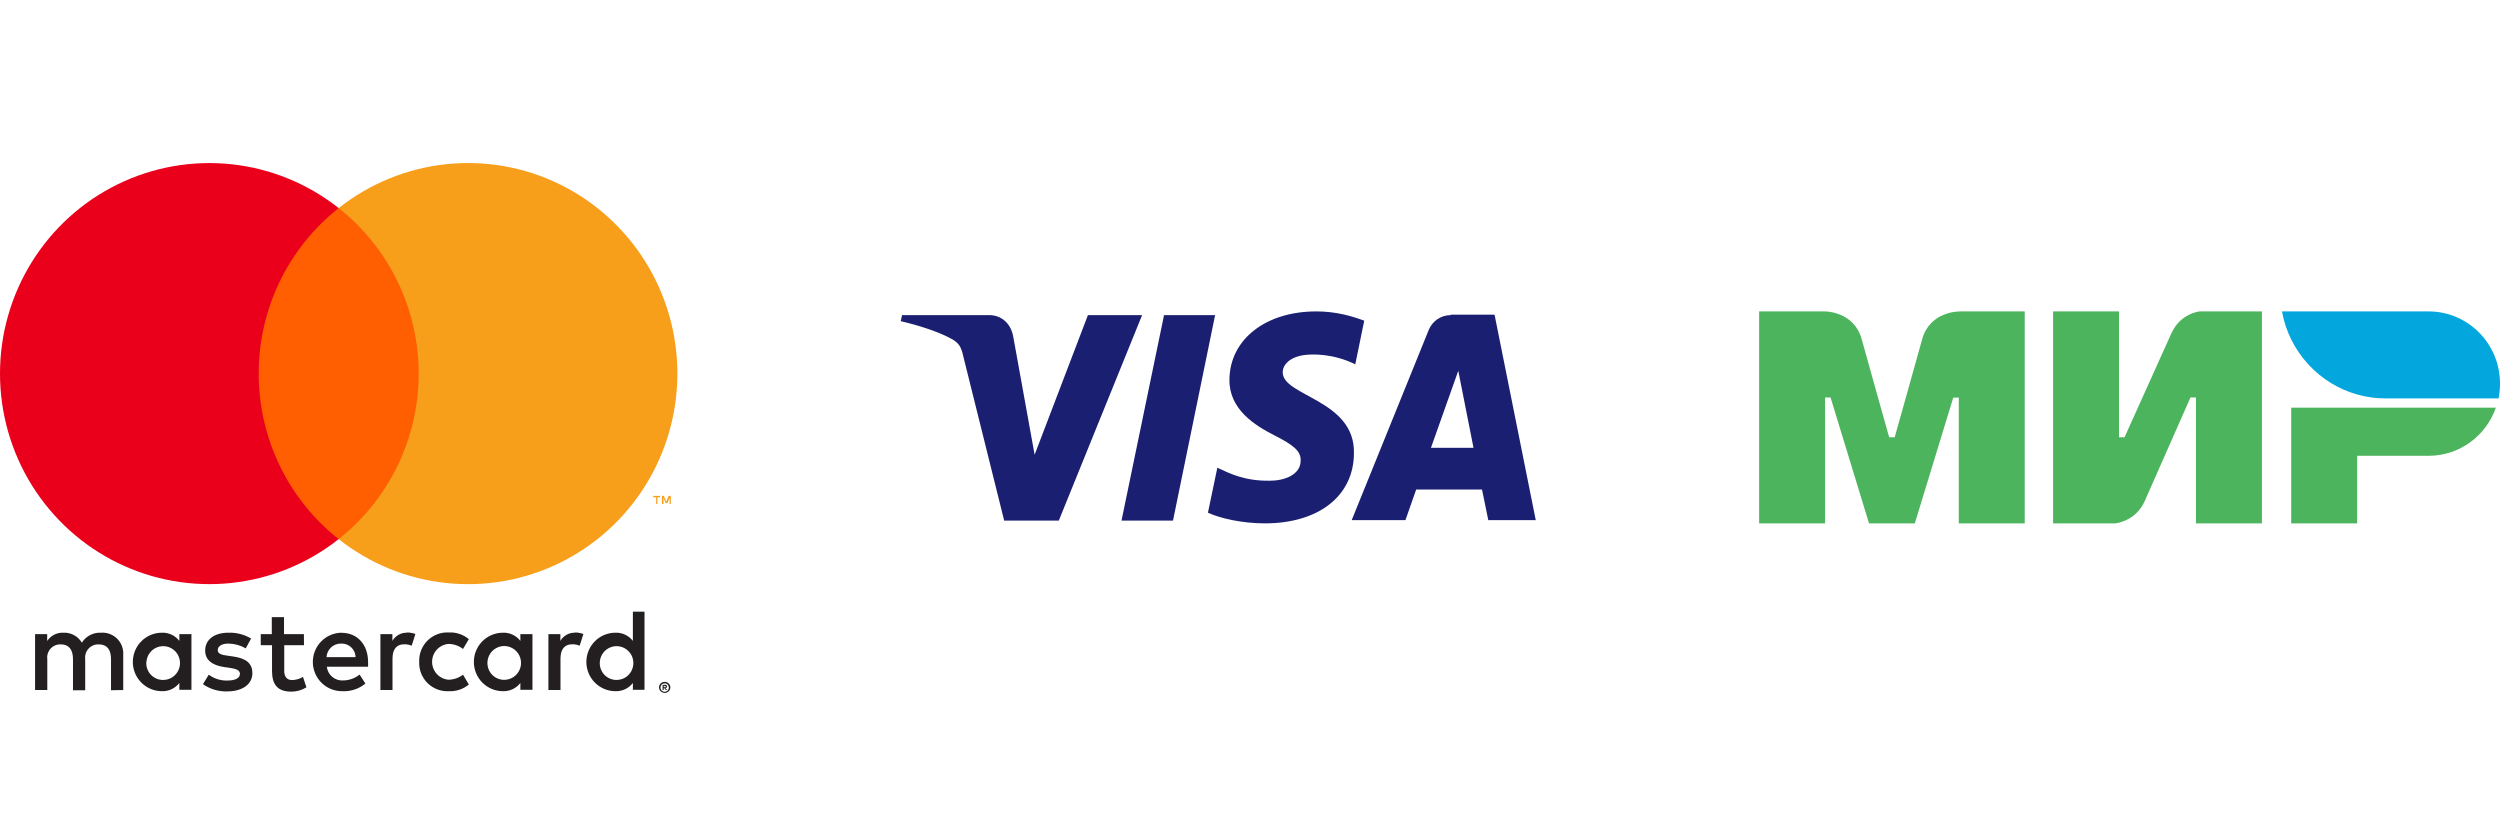 <svg width="184" height="60" viewBox="0 0 184 60" fill="none" xmlns="http://www.w3.org/2000/svg">
    <g clip-path="url(#clip0)">
        <path fill-rule="evenodd" clip-rule="evenodd" d="M14.694 2.97376e-07V0.007C14.687 0.007 12.564 3.09945e-07 11.998 2.05C11.479 3.931 10.016 9.122 9.976 9.265H9.571C9.571 9.265 8.075 3.958 7.549 2.044C6.983 -0.007 4.853 2.97376e-07 4.853 2.97376e-07H0V15.6H4.853V6.335H5.257L8.088 15.6H11.458L14.289 6.342H14.694V15.6H19.547V2.97376e-07H14.694ZM32.42 0C32.42 0 30.998 0.129 30.331 1.635L26.893 9.265H26.489V0H21.636V15.6H26.219C26.219 15.6 27.709 15.464 28.376 13.965L31.746 6.335H32.151V15.6H37.004V0H32.42V0ZM39.161 7.085V15.6H44.014V10.627H49.271C51.563 10.627 53.504 9.149 54.225 7.085H39.161V7.085Z" transform="translate(129.472 22.92)" fill="#4DB45E"/>
        <path fill-rule="evenodd" clip-rule="evenodd" d="M10.791 0H0C0.539 2.97 2.743 5.354 5.594 6.131C6.241 6.308 6.922 6.404 7.623 6.404H15.941C16.015 6.049 16.049 5.688 16.049 5.314C16.049 2.377 13.696 0 10.791 0Z" transform="translate(167.952 22.92)" fill="#03A7DE"/>
        <path d="M13.778 0.273L9.855 10.548L8.273 1.809C8.075 0.819 7.35 0.273 6.526 0.273H0.099L0 0.717C1.318 1.024 2.802 1.502 3.725 2.014C4.285 2.321 4.45 2.594 4.615 3.345L7.614 15.395H11.635L17.766 0.273H13.778Z" transform="translate(66.293 22.92)" fill="#1A1F71"/>
        <path d="M19.381 0.273L16.25 15.395H20.04L23.139 0.273H19.381Z" transform="translate(66.293 22.92)" fill="#1A1F71"/>
        <path d="M28.116 4.472C28.116 3.926 28.643 3.345 29.731 3.209C30.258 3.14 31.774 3.072 33.455 3.891L34.115 0.683C33.192 0.341 32.038 0 30.588 0C26.863 0 24.226 2.048 24.193 5.018C24.16 7.203 26.072 8.397 27.489 9.114C28.973 9.865 29.467 10.309 29.434 10.992C29.434 12.016 28.248 12.46 27.193 12.46C25.281 12.494 24.193 11.913 23.303 11.504L22.611 14.815C23.501 15.225 25.116 15.6 26.797 15.6C30.753 15.6 33.357 13.586 33.357 10.411C33.422 6.486 28.083 6.247 28.116 4.472Z" transform="translate(66.293 22.92)" fill="#1A1F71"/>
        <path d="M39.026 10.036L41.036 4.369L42.157 10.036H39.026ZM40.476 0.273C39.751 0.273 39.125 0.717 38.861 1.365L33.192 15.361H37.147L37.938 13.108H42.783L43.245 15.361H46.739L43.706 0.239H40.476V0.273Z" transform="translate(66.293 22.92)" fill="#1A1F71"/>
        <path d="M6.488 5.768V3.185C6.503 2.968 6.472 2.75 6.396 2.546C6.321 2.342 6.203 2.156 6.051 2.001C5.899 1.847 5.715 1.726 5.513 1.648C5.311 1.57 5.095 1.537 4.879 1.55C4.596 1.531 4.313 1.589 4.06 1.718C3.807 1.846 3.593 2.041 3.441 2.281C3.302 2.048 3.103 1.857 2.865 1.728C2.627 1.6 2.358 1.538 2.088 1.55C1.853 1.538 1.619 1.588 1.408 1.695C1.198 1.802 1.02 1.963 0.89 2.161V1.653H2.28552e-07V5.768H0.899V3.504C0.88 3.363 0.892 3.22 0.934 3.084C0.976 2.949 1.048 2.824 1.143 2.72C1.239 2.615 1.357 2.533 1.487 2.48C1.618 2.426 1.759 2.403 1.9 2.41C2.491 2.41 2.79 2.798 2.79 3.495V5.785H3.689V3.504C3.671 3.363 3.683 3.22 3.726 3.085C3.768 2.95 3.84 2.826 3.936 2.721C4.031 2.617 4.148 2.535 4.279 2.482C4.409 2.428 4.55 2.403 4.69 2.41C5.298 2.41 5.589 2.798 5.589 3.495V5.785L6.488 5.768ZM19.784 1.653H18.321V0.405H17.422V1.653H16.609V2.471H17.439V4.364C17.439 5.32 17.807 5.888 18.86 5.888C19.253 5.889 19.639 5.779 19.973 5.57L19.716 4.803C19.477 4.947 19.206 5.027 18.928 5.036C18.5 5.036 18.338 4.76 18.338 4.347V2.471H19.793L19.784 1.653ZM27.376 1.55C27.159 1.543 26.945 1.596 26.755 1.702C26.565 1.808 26.407 1.963 26.298 2.152V1.653H25.416V5.768H26.306V3.461C26.306 2.781 26.597 2.402 27.162 2.402C27.353 2.399 27.542 2.434 27.719 2.505L27.992 1.644C27.789 1.571 27.575 1.533 27.359 1.532L27.376 1.55ZM15.899 1.98C15.395 1.679 14.815 1.529 14.229 1.55C13.194 1.55 12.518 2.049 12.518 2.867C12.518 3.538 13.014 3.951 13.93 4.08L14.358 4.141C14.846 4.21 15.077 4.339 15.077 4.571C15.077 4.89 14.752 5.07 14.144 5.07C13.655 5.085 13.176 4.933 12.783 4.64L12.355 5.337C12.874 5.701 13.495 5.888 14.127 5.871C15.308 5.871 15.993 5.311 15.993 4.528C15.993 3.745 15.453 3.426 14.563 3.297L14.135 3.237C13.75 3.185 13.442 3.108 13.442 2.832C13.442 2.557 13.733 2.35 14.221 2.35C14.672 2.355 15.114 2.477 15.505 2.703L15.899 1.98ZM39.74 1.55C39.523 1.543 39.308 1.596 39.118 1.702C38.928 1.808 38.771 1.963 38.661 2.152V1.653H37.78V5.768H38.67V3.461C38.67 2.781 38.961 2.402 39.526 2.402C39.716 2.399 39.905 2.434 40.082 2.505L40.356 1.644C40.153 1.571 39.939 1.533 39.723 1.532L39.74 1.55ZM28.271 3.702C28.26 3.991 28.31 4.279 28.416 4.548C28.523 4.817 28.684 5.06 28.889 5.263C29.095 5.465 29.34 5.622 29.609 5.724C29.878 5.826 30.166 5.87 30.453 5.854C30.988 5.881 31.513 5.706 31.925 5.363L31.497 4.64C31.19 4.876 30.814 5.006 30.428 5.01C30.099 4.983 29.792 4.833 29.568 4.589C29.344 4.345 29.22 4.025 29.22 3.693C29.22 3.361 29.344 3.041 29.568 2.797C29.792 2.553 30.099 2.403 30.428 2.376C30.814 2.38 31.19 2.51 31.497 2.746L31.925 2.023C31.513 1.68 30.988 1.505 30.453 1.532C30.166 1.516 29.878 1.56 29.609 1.662C29.34 1.764 29.095 1.921 28.889 2.123C28.684 2.326 28.523 2.569 28.416 2.838C28.31 3.107 28.26 3.395 28.271 3.684V3.702ZM36.607 3.702V1.653H35.717V2.152C35.566 1.956 35.371 1.8 35.147 1.695C34.924 1.59 34.679 1.54 34.433 1.55C33.866 1.55 33.322 1.776 32.92 2.18C32.519 2.583 32.294 3.131 32.294 3.702C32.294 4.272 32.519 4.82 32.92 5.223C33.322 5.627 33.866 5.854 34.433 5.854C34.679 5.863 34.924 5.813 35.147 5.708C35.371 5.603 35.566 5.447 35.717 5.251V5.75H36.607V3.702ZM33.295 3.702C33.309 3.459 33.393 3.227 33.537 3.032C33.681 2.837 33.879 2.689 34.106 2.606C34.332 2.523 34.578 2.508 34.813 2.564C35.048 2.62 35.261 2.743 35.427 2.919C35.593 3.095 35.704 3.316 35.747 3.555C35.789 3.794 35.762 4.04 35.667 4.263C35.572 4.486 35.415 4.677 35.214 4.811C35.013 4.945 34.777 5.017 34.536 5.019C34.367 5.021 34.198 4.988 34.042 4.921C33.886 4.855 33.745 4.757 33.629 4.633C33.512 4.51 33.422 4.363 33.365 4.203C33.307 4.042 33.284 3.872 33.295 3.702V3.702ZM22.553 1.55C21.986 1.558 21.445 1.792 21.049 2.201C20.653 2.61 20.435 3.161 20.443 3.732C20.451 4.303 20.684 4.847 21.091 5.245C21.498 5.643 22.046 5.862 22.613 5.854C23.229 5.885 23.834 5.686 24.312 5.294L23.884 4.631C23.546 4.904 23.128 5.055 22.694 5.062C22.4 5.087 22.108 4.996 21.879 4.808C21.651 4.62 21.504 4.35 21.471 4.055H24.509C24.509 3.943 24.509 3.831 24.509 3.71C24.509 2.419 23.713 1.558 22.566 1.558L22.553 1.55ZM22.553 2.35C22.686 2.347 22.819 2.371 22.943 2.419C23.067 2.468 23.18 2.541 23.277 2.634C23.373 2.726 23.45 2.837 23.503 2.96C23.557 3.083 23.586 3.215 23.589 3.349H21.449C21.465 3.072 21.587 2.813 21.79 2.627C21.993 2.44 22.261 2.341 22.536 2.35H22.553ZM44.854 3.71V2.62707e-07H43.998V2.152C43.847 1.956 43.652 1.8 43.428 1.695C43.205 1.59 42.96 1.54 42.714 1.55C42.147 1.55 41.602 1.776 41.201 2.18C40.8 2.583 40.574 3.131 40.574 3.702C40.574 4.272 40.8 4.82 41.201 5.223C41.602 5.627 42.147 5.854 42.714 5.854C42.96 5.863 43.205 5.813 43.428 5.708C43.652 5.603 43.847 5.447 43.998 5.251V5.75H44.854V3.71ZM46.339 5.169C46.395 5.169 46.45 5.179 46.502 5.199C46.551 5.22 46.596 5.249 46.634 5.286C46.672 5.323 46.702 5.366 46.724 5.415C46.746 5.465 46.757 5.519 46.757 5.574C46.757 5.629 46.746 5.683 46.724 5.733C46.702 5.781 46.672 5.825 46.634 5.862C46.596 5.899 46.551 5.928 46.502 5.948C46.45 5.971 46.395 5.983 46.339 5.983C46.258 5.982 46.178 5.958 46.11 5.914C46.042 5.87 45.988 5.807 45.954 5.733C45.932 5.683 45.921 5.629 45.921 5.574C45.921 5.519 45.932 5.465 45.954 5.415C45.976 5.366 46.006 5.323 46.044 5.286C46.082 5.249 46.127 5.22 46.176 5.199C46.232 5.177 46.292 5.167 46.352 5.169H46.339ZM46.339 5.897C46.382 5.897 46.424 5.888 46.463 5.871C46.5 5.854 46.533 5.831 46.562 5.802C46.615 5.743 46.645 5.667 46.645 5.587C46.645 5.507 46.615 5.43 46.562 5.372C46.533 5.343 46.5 5.319 46.463 5.303C46.424 5.286 46.382 5.277 46.339 5.277C46.296 5.277 46.254 5.286 46.215 5.303C46.176 5.319 46.141 5.342 46.112 5.372C46.059 5.43 46.029 5.507 46.029 5.587C46.029 5.667 46.059 5.743 46.112 5.802C46.142 5.832 46.176 5.855 46.215 5.871C46.258 5.89 46.305 5.898 46.352 5.897H46.339ZM46.365 5.385C46.404 5.383 46.444 5.395 46.476 5.419C46.489 5.43 46.499 5.444 46.506 5.459C46.513 5.475 46.516 5.492 46.514 5.509C46.515 5.524 46.513 5.538 46.508 5.551C46.502 5.565 46.495 5.577 46.484 5.587C46.46 5.609 46.428 5.623 46.395 5.626L46.519 5.768H46.42L46.305 5.626H46.266V5.768H46.185V5.389L46.365 5.385ZM46.27 5.458V5.561H46.365C46.381 5.566 46.399 5.566 46.416 5.561C46.419 5.555 46.42 5.548 46.42 5.542C46.42 5.535 46.419 5.528 46.416 5.522C46.419 5.516 46.42 5.51 46.42 5.503C46.42 5.496 46.419 5.49 46.416 5.484C46.399 5.479 46.381 5.479 46.365 5.484L46.27 5.458ZM41.563 3.71C41.577 3.468 41.661 3.235 41.806 3.041C41.95 2.846 42.147 2.698 42.374 2.615C42.6 2.532 42.846 2.517 43.081 2.573C43.316 2.628 43.529 2.752 43.695 2.928C43.861 3.104 43.972 3.325 44.015 3.564C44.057 3.803 44.03 4.049 43.935 4.272C43.84 4.495 43.683 4.685 43.482 4.82C43.281 4.954 43.045 5.026 42.804 5.027C42.635 5.029 42.467 4.996 42.31 4.93C42.154 4.864 42.014 4.766 41.897 4.642C41.78 4.518 41.691 4.371 41.633 4.211C41.576 4.051 41.552 3.88 41.563 3.71V3.71ZM11.508 3.71V1.653H10.618V2.152C10.466 1.956 10.271 1.8 10.048 1.695C9.825 1.59 9.58 1.54 9.334 1.55C8.766 1.55 8.222 1.776 7.821 2.18C7.419 2.583 7.194 3.131 7.194 3.702C7.194 4.272 7.419 4.82 7.821 5.223C8.222 5.627 8.766 5.854 9.334 5.854C9.58 5.863 9.825 5.813 10.048 5.708C10.271 5.603 10.466 5.447 10.618 5.251V5.75H11.508V3.71ZM8.195 3.71C8.21 3.468 8.294 3.235 8.438 3.041C8.582 2.846 8.779 2.698 9.006 2.615C9.233 2.532 9.479 2.517 9.713 2.573C9.948 2.628 10.162 2.752 10.328 2.928C10.494 3.104 10.605 3.325 10.647 3.564C10.69 3.803 10.662 4.049 10.567 4.272C10.473 4.495 10.315 4.685 10.114 4.82C9.913 4.954 9.678 5.026 9.436 5.027C9.266 5.031 9.097 4.998 8.94 4.933C8.783 4.867 8.641 4.769 8.524 4.645C8.406 4.521 8.316 4.374 8.258 4.213C8.2 4.052 8.175 3.881 8.187 3.71H8.195Z" transform="translate(2.582 45.017)" fill="#231F20"/>
        <path d="M13.481 0H0V24.366H13.481V0Z" transform="translate(18.186 15.314)" fill="#FF5F00"/>
        <path d="M19.042 15.497C19.039 13.15 19.568 10.834 20.587 8.722C21.607 6.611 23.09 4.761 24.926 3.312C22.653 1.516 19.924 0.398 17.05 0.088C14.175 -0.222 11.272 0.288 8.672 1.559C6.072 2.829 3.88 4.81 2.347 7.275C0.813 9.739 5.92221e-08 12.588 5.92221e-08 15.495C5.92221e-08 18.402 0.813 21.251 2.347 23.716C3.88 26.18 6.072 28.161 8.672 29.432C11.272 30.702 14.175 31.212 17.05 30.902C19.924 30.592 22.653 29.475 24.926 27.678C23.091 26.23 21.608 24.38 20.588 22.27C19.569 20.159 19.04 17.843 19.042 15.497V15.497Z" transform="translate(0 12.002)" fill="#EB001B"/>
        <path d="M24.928 15.499C24.928 18.407 24.115 21.256 22.581 23.72C21.047 26.185 18.855 28.165 16.255 29.436C13.654 30.706 10.751 31.216 7.877 30.905C5.002 30.595 2.273 29.477 6.53007e-07 27.68C1.834 26.23 3.317 24.38 4.337 22.27C5.357 20.159 5.887 17.843 5.887 15.497C5.887 13.15 5.357 10.835 4.337 8.724C3.317 6.614 1.834 4.764 6.53007e-07 3.314C2.273 1.517 5.002 0.399 7.877 0.089C10.751 -0.222 13.654 0.287 16.255 1.558C18.855 2.828 21.047 4.809 22.581 7.274C24.115 9.738 24.928 12.587 24.928 15.495V15.499Z" transform="translate(24.927 12)" fill="#F79E1B"/>
        <path d="M0.308 0.603V0.103H0.509V-1.05083e-06H-9.14209e-07V0.103H0.218V0.603H0.308ZM1.297 0.603V-1.05083e-06H1.143L0.963 0.43L0.783 -1.05083e-06H0.646V0.603H0.757V0.151L0.924 0.542H1.04L1.207 0.151V0.607L1.297 0.603Z" transform="translate(48.074 36.495)" fill="#F79E1B"/>
    </g>
    <defs>
        <clipPath id="clip0">
            <rect width="184" height="60" fill="white"/>
        </clipPath>
    </defs>
</svg>